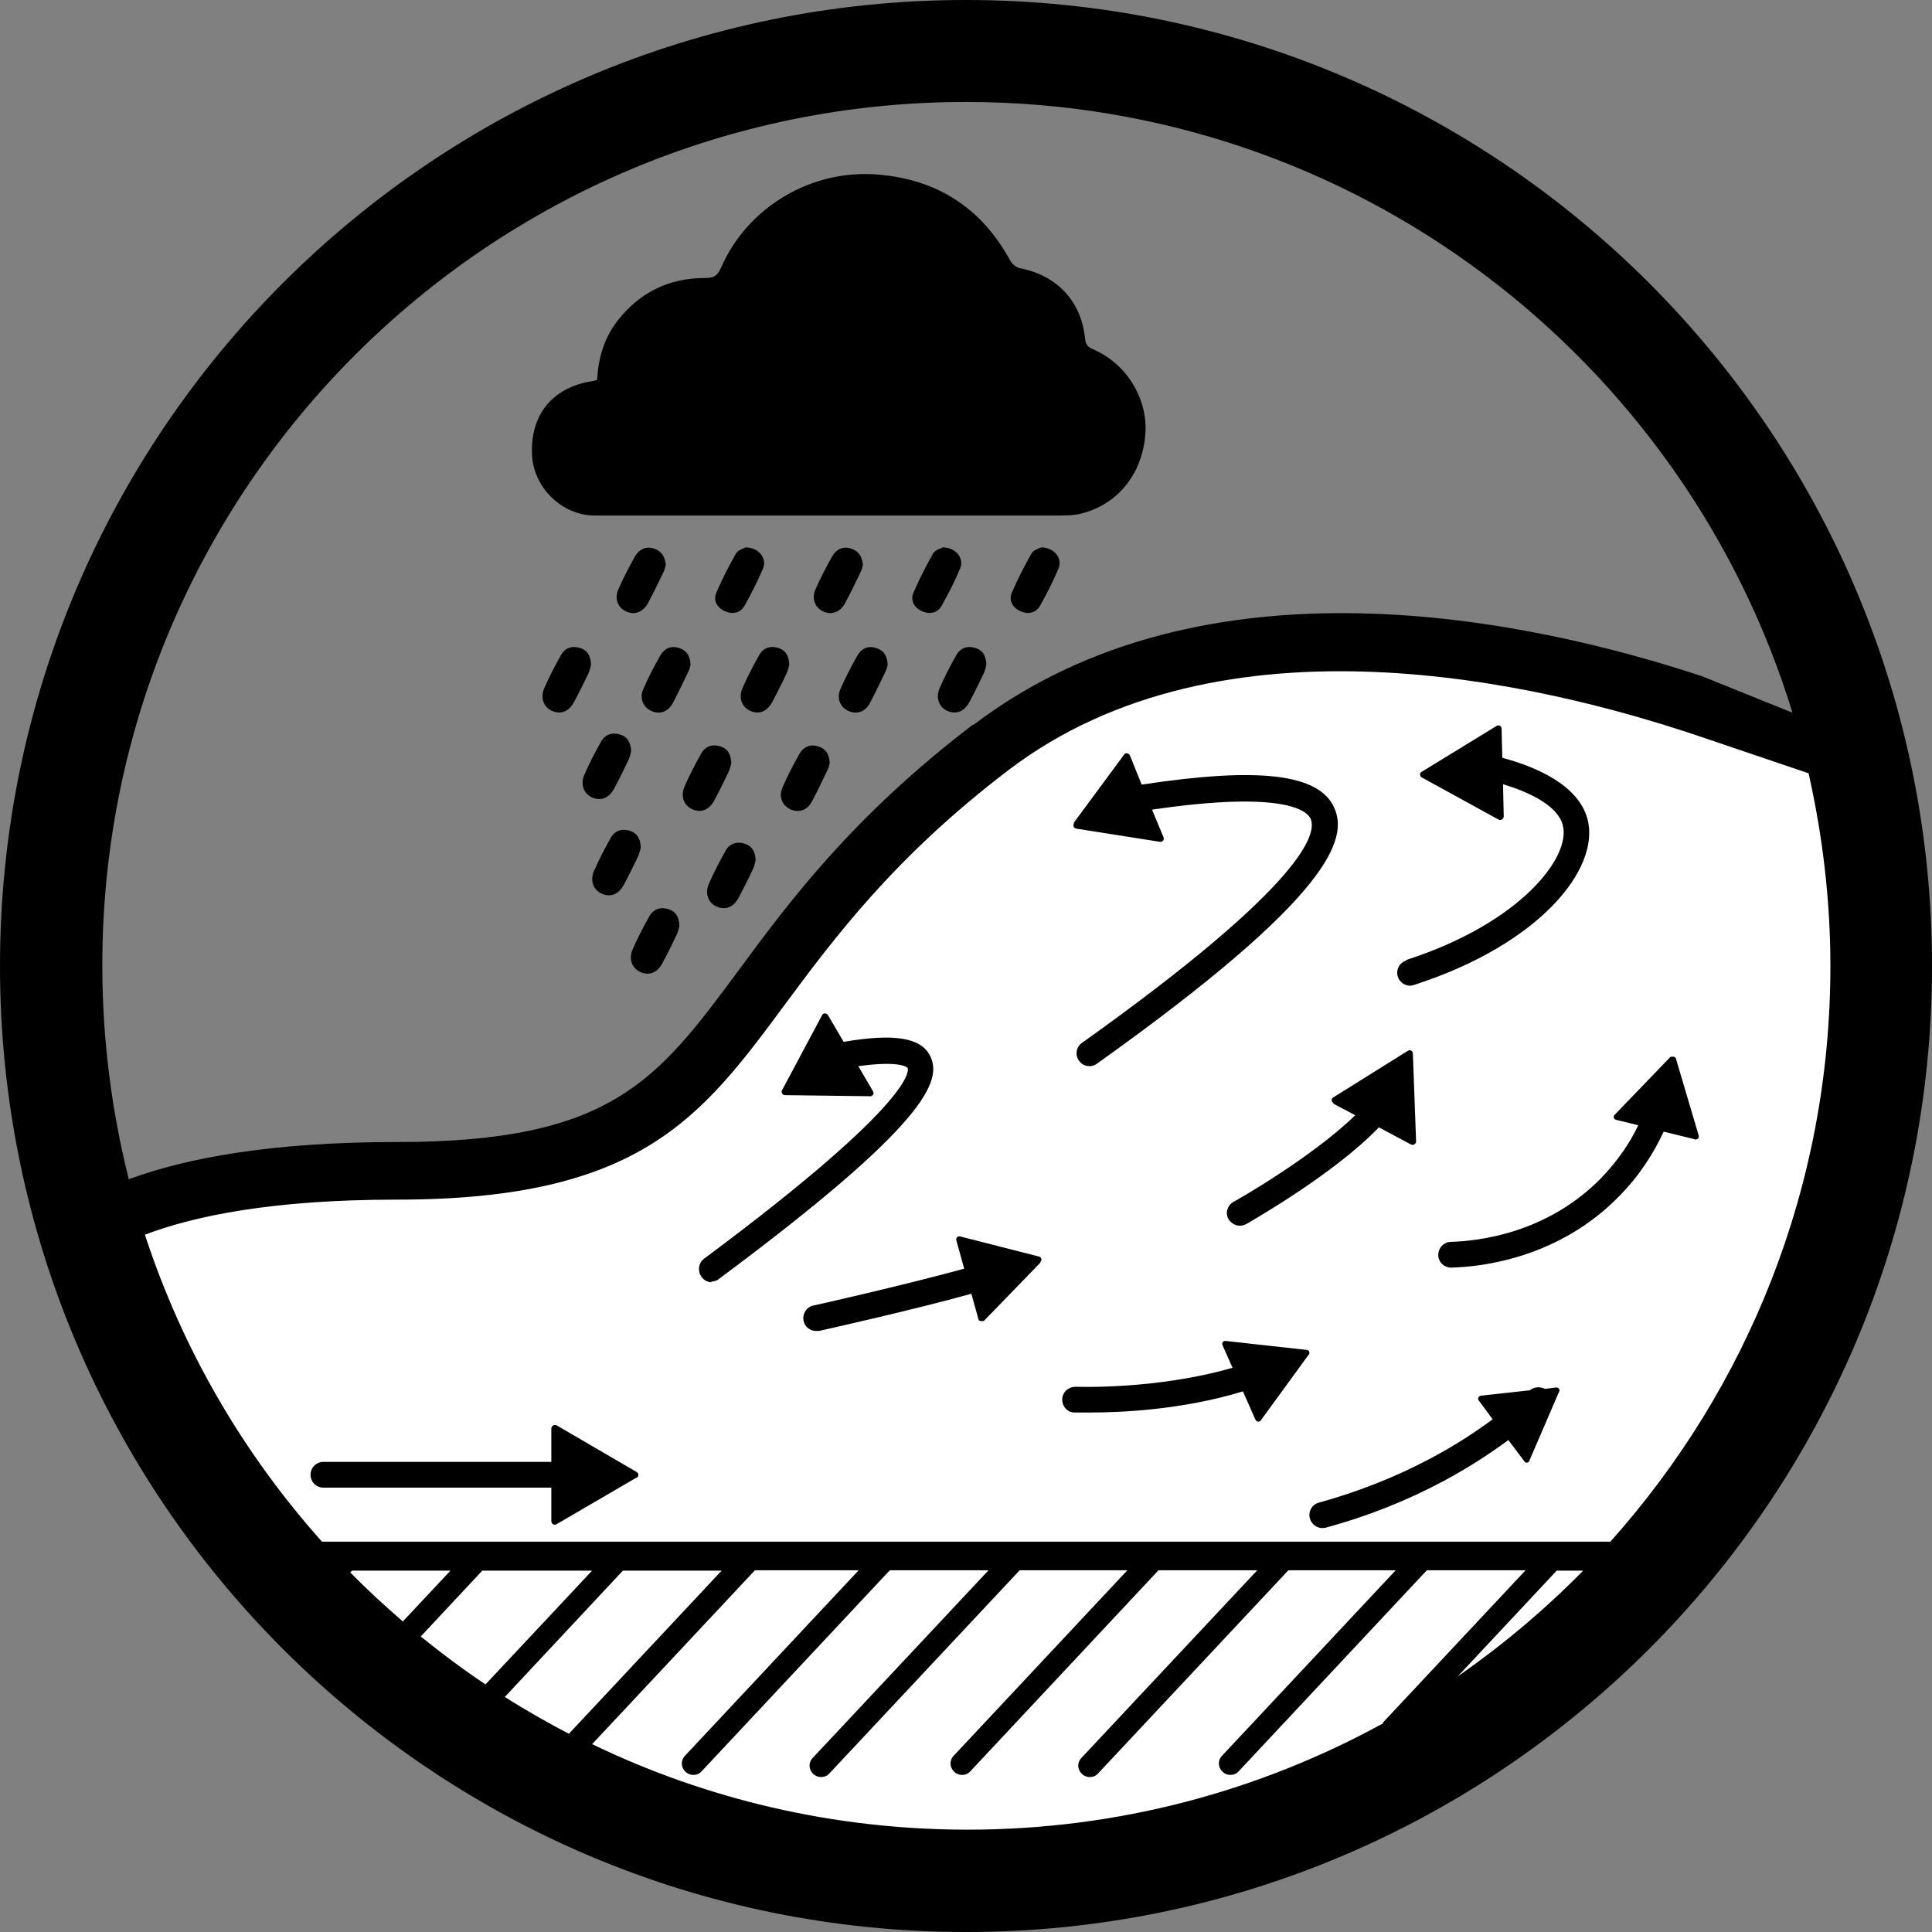 <?xml version="1.0" encoding="UTF-8"?>
<svg id="Capa_1" data-name="Capa 1" xmlns="http://www.w3.org/2000/svg" viewBox="0 0 54 54">
  <rect x="0" y="0" width="54" height="54" fill="#808080" stroke="none"/>
  <defs>
    <style>
      .cls-1 {
        fill: #fff;
      }

      .cls-2 {
        fill: none;
      }
    </style>
  </defs>
  <path d="M27,0C12.09,0,0,12.09,0,27s12.09,27,27,27,27-12.09,27-27S41.91,0,27,0ZM27.2,20.25c-3.37,2.57-5.13,4.94-6.54,6.85-2.3,3.11-3.57,4.82-9.57,4.82-3.52,0-5.89.45-7.49,1.04-.48-1.91-.74-3.91-.74-5.97C2.85,13.66,13.66,2.85,27,2.85c10.88,0,20.07,7.19,23.1,17.07l-2.53-1.02c-4.82-1.59-13.91-3.55-20.36,1.36Z"/>
  <circle class="cls-2" cx="27" cy="27" r="24.15"/>
  <g>
    <g>
      <path d="M19.3,18.58s-.02.11-.05.17c-.15.31-.29.61-.45.91-.14.25-.38.32-.62.2-.21-.11-.31-.35-.2-.6.14-.32.3-.63.47-.93.11-.2.3-.29.52-.22.21.06.32.21.33.47Z"/>
      <path d="M18.61,15.78c-.02.07-.03.15-.07.22-.14.29-.28.58-.43.86-.14.25-.37.34-.61.23-.23-.1-.33-.36-.22-.61.14-.32.3-.63.47-.93.11-.19.29-.29.52-.22.22.07.31.22.34.45Z"/>
      <path d="M20.84,15.3c.37,0,.6.31.49.58-.15.36-.33.71-.52,1.05-.12.21-.34.25-.56.15-.21-.1-.32-.3-.23-.51.16-.38.35-.74.55-1.1.06-.1.21-.14.27-.17Z"/>
      <path d="M22.06,18.58s-.03.13-.06.21c-.13.28-.27.56-.42.84-.15.27-.38.35-.63.23-.22-.11-.31-.36-.2-.62.14-.32.3-.63.47-.93.11-.2.31-.27.53-.2.2.06.3.21.31.47Z"/>
      <path d="M24.81,18.58s-.02.11-.05.17c-.15.31-.29.61-.45.91-.14.25-.38.32-.62.2-.21-.11-.31-.35-.2-.6.14-.32.3-.63.47-.93.11-.2.3-.29.52-.22.21.06.32.21.33.47Z"/>
      <path d="M24.12,15.78c-.02.07-.03.15-.07.22-.14.29-.28.58-.43.86-.14.25-.37.34-.61.23-.23-.1-.33-.36-.22-.61.14-.32.3-.63.47-.93.11-.19.29-.29.52-.22.22.07.31.22.34.45Z"/>
      <path d="M26.35,15.3c.37,0,.6.31.49.58-.15.36-.33.71-.52,1.05-.12.21-.34.25-.56.15-.21-.1-.32-.3-.23-.51.16-.38.35-.74.55-1.1.06-.1.21-.14.27-.17Z"/>
      <path d="M27.57,18.58s-.03.13-.06.21c-.13.28-.27.56-.42.84-.15.27-.38.35-.63.23-.22-.11-.31-.36-.2-.62.14-.32.3-.63.47-.93.11-.2.31-.27.53-.2.2.06.3.21.31.47Z"/>
      <path d="M29.1,15.3c.37,0,.6.31.49.58-.15.36-.33.71-.52,1.05-.12.21-.34.25-.56.15-.21-.1-.32-.3-.23-.51.16-.38.35-.74.55-1.1.06-.1.21-.14.27-.17Z"/>
      <path d="M16.52,18.58s-.03.13-.06.21c-.13.28-.27.56-.42.84-.15.27-.38.35-.63.23-.22-.11-.31-.36-.2-.62.14-.32.3-.63.47-.93.11-.2.31-.27.53-.2.2.06.3.21.31.47Z"/>
      <path d="M20.44,21.33s-.03.13-.06.21c-.13.28-.27.56-.42.84-.15.27-.38.35-.63.23-.22-.11-.31-.36-.2-.62.14-.32.3-.63.47-.93.11-.2.31-.27.53-.2.2.06.3.21.31.47Z"/>
      <path d="M18.99,25.88s-.03.13-.06.21c-.13.28-.27.56-.42.84-.15.27-.38.35-.63.23-.22-.11-.31-.36-.2-.62.14-.32.3-.63.47-.93.11-.2.31-.27.53-.2.2.06.3.21.31.47Z"/>
      <path d="M23.19,21.33s-.02.11-.05.17c-.15.31-.29.61-.45.91-.14.25-.38.32-.62.2-.21-.11-.31-.35-.2-.6.14-.32.3-.63.47-.93.11-.2.3-.29.52-.22.21.06.32.21.33.47Z"/>
      <path d="M21.12,24.05s-.03.13-.06.21c-.13.28-.27.56-.42.84-.15.27-.38.35-.63.23-.22-.11-.31-.36-.2-.62.14-.32.3-.63.47-.93.11-.2.31-.27.53-.2.2.06.3.21.31.47Z"/>
      <path d="M17.64,21s-.03.13-.06.21c-.13.28-.27.56-.42.84-.15.27-.38.35-.63.23-.22-.11-.31-.36-.2-.62.14-.32.3-.63.47-.93.11-.2.31-.27.53-.2.2.06.3.21.31.47Z"/>
      <path d="M17.91,23.69s-.03.13-.06.21c-.13.28-.27.56-.42.84-.15.27-.38.35-.63.23-.22-.11-.31-.36-.2-.62.14-.32.3-.63.47-.93.11-.2.31-.27.53-.2.2.06.3.21.31.47Z"/>
    </g>
    <path d="M16.69,10.62c.03-.62.2-1.19.59-1.68.62-.78,1.43-1.17,2.43-1.17.22,0,.34-.05.44-.28.74-1.71,2.54-2.77,4.4-2.61,1.66.14,2.89.94,3.69,2.41.05.09.17.19.28.21,1.03.2,1.71.93,1.81,1.98.02.19.12.24.26.3.92.41,1.51,1.4,1.42,2.38-.09,1.1-.78,1.95-1.81,2.2-.21.05-.44.05-.67.05-4.3,0-8.6,0-12.9,0-.92,0-1.72-.78-1.76-1.7-.05-1.13.58-1.89,1.7-2.06.03,0,.07-.02.11-.03Z"/>
  </g>
  <path class="cls-2" d="M15.28,49.59c.06.06.14.09.22.09.09,0,.17-.03.23-.1l.77-.82c-.2-.1-.4-.2-.59-.3l-.64.68c-.12.13-.11.33.01.45Z"/>
  <path class="cls-2" d="M11.7,49.53c.06.06.14.09.22.09.09,0,.17-.03.23-.1l1.96-2.09c-.18-.12-.37-.23-.55-.35l-1.88,2.01c-.12.13-.11.33.01.45Z"/>
  <path class="cls-2" d="M37.74,49.59c.06.06.14.09.22.09.09,0,.17-.03.23-.1l2.54-2.72c-.68.47-1.38.91-2.1,1.31l-.91.97c-.12.13-.11.33.01.45Z"/>
  <path d="M9.79,43.94l.05-.05h2.76l-1.33,1.42c.16.14.32.28.49.42l1.72-1.84h3.06l-2.97,3.17c.18.12.37.24.55.35l3.3-3.53h2.76l-4.27,4.56c.2.1.39.21.59.3l4.55-4.86h2.9l-4.85,5.18c-.12.13-.11.33.01.45.06.06.14.09.22.09.09,0,.17-.03.23-.1l5.26-5.62h2.76l-4.91,5.24c-.12.13-.11.33.01.45.06.06.14.09.22.09.09,0,.17-.03.23-.1l5.32-5.68h3.01l-4.85,5.18c-.12.13-.11.33.01.45.06.06.14.09.22.09.09,0,.17-.03.23-.1l5.26-5.62h2.76l-4.91,5.24c-.12.13-.11.33.01.45.06.06.14.09.22.09.09,0,.17-.03.23-.1l5.32-5.68h3l-4.85,5.18c-.12.13-.11.33.01.45.06.06.14.09.22.09.09,0,.17-.03.23-.1l5.26-5.62h2.76l-4,4.27c.72-.4,1.43-.84,2.1-1.31l2.77-2.96h.74c.26-.26.51-.53.75-.8H9c.26.29.53.57.8.85Z"/>
  <path class="cls-1" d="M9.84,43.9l-.05.05c.47.48.96.93,1.47,1.37l1.33-1.42h-2.76Z"/>
  <path class="cls-1" d="M20.17,43.9h-2.76l-3.3,3.53c.58.37,1.18.71,1.79,1.03l4.27-4.56Z"/>
  <path class="cls-1" d="M16.54,43.9h-3.06l-1.72,1.84c.58.47,1.18.92,1.81,1.34l2.97-3.17Z"/>
  <path class="cls-1" d="M38.64,48.16l4-4.27h-2.76l-5.26,5.62c-.06.07-.15.1-.23.1-.08,0-.16-.03-.22-.09-.13-.12-.14-.32-.01-.45l4.85-5.18h-3l-5.32,5.68c-.06.07-.15.1-.23.1-.08,0-.16-.03-.22-.09-.13-.12-.14-.32-.01-.45l4.91-5.24h-2.76l-5.26,5.62c-.06.07-.15.1-.23.1-.08,0-.16-.03-.22-.09-.13-.12-.14-.32-.01-.45l4.85-5.18h-3.01l-5.32,5.68c-.06.07-.15.1-.23.1-.08,0-.16-.03-.22-.09-.13-.12-.14-.32-.01-.45l4.91-5.24h-2.76l-5.26,5.62c-.06.07-.15.1-.23.1-.08,0-.16-.03-.22-.09-.13-.12-.14-.32-.01-.45l4.85-5.18h-2.9l-4.55,4.86c3.17,1.53,6.73,2.39,10.5,2.39,4.22,0,8.19-1.09,11.64-2.99Z"/>
  <path class="cls-1" d="M40.74,46.86c1.26-.88,2.44-1.87,3.51-2.96h-.74l-2.77,2.96Z"/>
  <g>
    <path d="M32.42,23.52c.07.01.12-.06.09-.13l-.32-.77c3.75-.55,4.34.04,4.43.25.18.39-.09,1.78-6.39,6.27-.16.12-.2.34-.08.5.07.1.18.15.29.15.07,0,.15-.02.21-.07,6.61-4.71,7.01-6.3,6.63-7.16-.42-.94-2.09-1.14-5.38-.64l-.33-.82c-.03-.07-.11-.08-.16-.02l-1.41,1.91c-.04.06,0,.14.06.15l2.35.37Z"/>
    <path d="M15.55,39.83c-.07-.04-.15,0-.15.09v.93h-6.37c-.2,0-.36.16-.36.36s.16.36.36.36h6.37v.93c0,.08.08.12.15.09l2.23-1.3c.07-.04.07-.13,0-.17l-2.23-1.3Z"/>
    <path d="M34.34,34.06c.07.12.19.18.32.18.06,0,.12-.01.18-.05.12-.07,2.42-1.37,3.7-2.7l.9.48c.06.03.14-.01.14-.09l-.09-2.45c0-.07-.08-.12-.14-.08l-2.08,1.3c-.06.04-.06.13,0,.16l.61.32c-1.22,1.19-3.37,2.41-3.4,2.42-.17.1-.24.32-.14.49Z"/>
    <path d="M26.01,29.51c-.27-.5-1.01-.62-2.41-.38l-.44-.75c-.04-.06-.13-.06-.16,0l-1.12,2.1c-.03.06.01.14.08.14l2.38.03c.07,0,.11-.08.08-.14l-.41-.7c1.21-.17,1.38.05,1.38.05.02.03.35.84-5.69,5.33-.16.12-.19.35-.07.51.07.1.18.15.29.15.07,0,.15-.02.22-.07,5.8-4.32,6.26-5.55,5.9-6.25Z"/>
    <path d="M39.42,27.53s.07,0,.11-.02c3.51-1.13,5.22-3.25,4.85-4.64-.26-.96-1.45-1.46-2.38-1.71l-.02-.81c0-.07-.08-.12-.14-.08l-2.09,1.28c-.06.04-.06.13,0,.16l2.15,1.18c.06.04.14-.01.14-.09l-.02-.9c.76.23,1.52.6,1.67,1.14.24.89-1.19,2.74-4.37,3.77-.19.06-.29.26-.23.45.05.15.19.25.34.25Z"/>
    <path d="M43.51,38.77l-.32.04c-.13-.07-.3-.07-.42.04,0,0,0,0-.01,0l-1.36.15c-.06,0-.09.08-.06.13l.39.53c-.55.4-1.12.76-1.71,1.08-1,.53-2.06.96-3.15,1.25-.19.05-.31.25-.25.44.04.16.19.27.35.27.03,0,.06,0,.09-.01,1.15-.31,2.26-.75,3.31-1.31.63-.34,1.22-.72,1.8-1.14l.45.6c.04.05.12.04.14-.02l.84-1.95c.03-.06-.02-.12-.08-.11Z"/>
    <path d="M46.68,29.53l-1.56,1.62s-.02.13.04.14l.62.15c-.24.48-.57.99-1.03,1.47-1.52,1.56-3.45,1.77-4.21,1.79-.2,0-.36.17-.35.37,0,.2.17.35.36.35,0,0,0,0,0,0,.85-.02,3.01-.25,4.71-2.01.57-.59.96-1.21,1.23-1.79l.86.21c.07.02.12-.04.1-.11l-.64-2.16c-.02-.06-.1-.08-.15-.04Z"/>
    <path d="M26.84,34.58c-.07-.02-.12.04-.11.11l.22.79c-1.6.44-4.18,1.02-4.22,1.03-.19.04-.32.24-.27.43.04.17.19.28.35.28.03,0,.05,0,.08,0,.14-.03,2.64-.59,4.26-1.04l.2.72c.02.07.1.09.15.04l1.58-1.63s.02-.13-.04-.15l-2.2-.56Z"/>
    <path d="M34.26,37.47c-.07,0-.12.06-.09.12l.28.63c-2.16.63-4.35.54-4.38.53-.2,0-.37.14-.38.34s.14.37.34.38c.03,0,.18,0,.44,0,.79,0,2.53-.07,4.27-.59l.35.79c.03.06.11.07.15.02l1.34-1.84c.04-.05,0-.13-.06-.14l-2.26-.25Z"/>
  </g>
  <path class="cls-1" d="M50.54,21.61l-3.07-1.04h0c-4.42-1.49-13.31-3.6-19.29.96-3.19,2.43-4.87,4.7-6.23,6.53-2.35,3.18-4.05,5.47-10.86,5.47-3.49,0-5.67.46-7.04.98,1.05,3.21,2.75,6.12,4.95,8.58h36.01c3.82-4.27,6.15-9.91,6.15-16.09,0-1.85-.22-3.65-.61-5.39ZM39.31,26.83c3.19-1.03,4.61-2.88,4.37-3.77-.14-.53-.9-.91-1.67-1.14l.02.9c0,.07-.08.12-.14.09l-2.15-1.18c-.06-.03-.07-.13,0-.16l2.09-1.28c.06-.04.14,0,.14.08l.02.81c.93.25,2.12.75,2.38,1.71.37,1.39-1.34,3.51-4.85,4.64-.04.01-.07.02-.11.02-.15,0-.29-.1-.34-.25-.06-.19.04-.39.23-.45ZM37.27,30.83c-.06-.03-.07-.13,0-.16l2.08-1.3c.06-.04.14,0,.14.08l.09,2.45c0,.07-.07.12-.14.09l-.9-.48c-1.28,1.33-3.59,2.63-3.7,2.7-.06.03-.12.05-.18.05-.13,0-.25-.07-.32-.18-.1-.17-.04-.39.14-.49.03-.01,2.18-1.23,3.4-2.42l-.61-.32ZM30.01,23l1.41-1.91c.04-.06.13-.04.16.02l.33.82c3.29-.5,4.95-.3,5.38.64.39.86-.02,2.45-6.63,7.16-.06.05-.14.07-.21.07-.11,0-.22-.05-.29-.15-.12-.16-.08-.39.08-.5,6.3-4.49,6.57-5.88,6.39-6.27-.09-.2-.69-.8-4.43-.25l.32.77c.03.07-.03.14-.09.13l-2.35-.37c-.07-.01-.1-.09-.06-.15ZM17.79,41.3l-2.23,1.3c-.07.04-.15,0-.15-.09v-.93h-6.37c-.2,0-.36-.16-.36-.36s.16-.36.36-.36h6.37v-.93c0-.08.08-.12.15-.09l2.23,1.3c.07.04.07.13,0,.17ZM19.9,35.84c-.11,0-.22-.05-.29-.15-.12-.16-.09-.39.07-.51,6.04-4.49,5.7-5.3,5.69-5.33,0,0-.16-.22-1.38-.05l.41.7c.04.06,0,.14-.08.14l-2.38-.03c-.07,0-.12-.08-.08-.14l1.12-2.1c.03-.06.12-.06.16,0l.44.75c1.41-.24,2.15-.12,2.41.38.37.7-.09,1.93-5.9,6.25-.06.05-.14.07-.22.07ZM29.08,35.29l-1.58,1.63s-.13.03-.15-.04l-.2-.72c-1.61.45-4.12,1.01-4.26,1.04-.03,0-.05,0-.08,0-.17,0-.31-.11-.35-.28-.04-.19.08-.39.27-.43.03,0,2.62-.59,4.22-1.03l-.22-.79c-.02-.07.04-.13.11-.11l2.2.56c.07.02.09.1.04.15ZM36.58,37.86l-1.34,1.84c-.04.05-.12.05-.15-.02l-.35-.79c-1.74.53-3.48.59-4.27.59-.25,0-.41,0-.44,0-.2,0-.35-.18-.34-.38s.18-.34.38-.34c.03,0,2.22.09,4.38-.53l-.28-.63c-.03-.06.02-.13.09-.12l2.26.25c.07,0,.1.08.06.14ZM42.75,40.83c-.03.06-.1.07-.14.02l-.45-.6c-.57.42-1.17.8-1.8,1.14-1.05.56-2.16,1-3.31,1.31-.03,0-.06.01-.09.01-.16,0-.3-.11-.35-.27-.05-.19.06-.39.25-.44,1.09-.3,2.16-.72,3.15-1.25.6-.32,1.17-.68,1.71-1.08l-.39-.53c-.04-.05,0-.12.06-.13l1.36-.15s0,0,.01,0c.12-.1.29-.11.42-.04l.32-.04c.06,0,.11.06.08.11l-.84,1.95ZM47.36,31.84l-.86-.21c-.27.58-.66,1.21-1.23,1.79-1.7,1.75-3.86,1.99-4.71,2.01,0,0,0,0,0,0-.2,0-.36-.16-.36-.35,0-.2.15-.36.35-.37.76-.02,2.69-.23,4.21-1.79.46-.48.8-.98,1.03-1.47l-.62-.15c-.07-.02-.09-.1-.04-.14l1.56-1.62s.13-.03.15.04l.64,2.16c.02.06-.04.12-.1.11Z"/>
</svg>